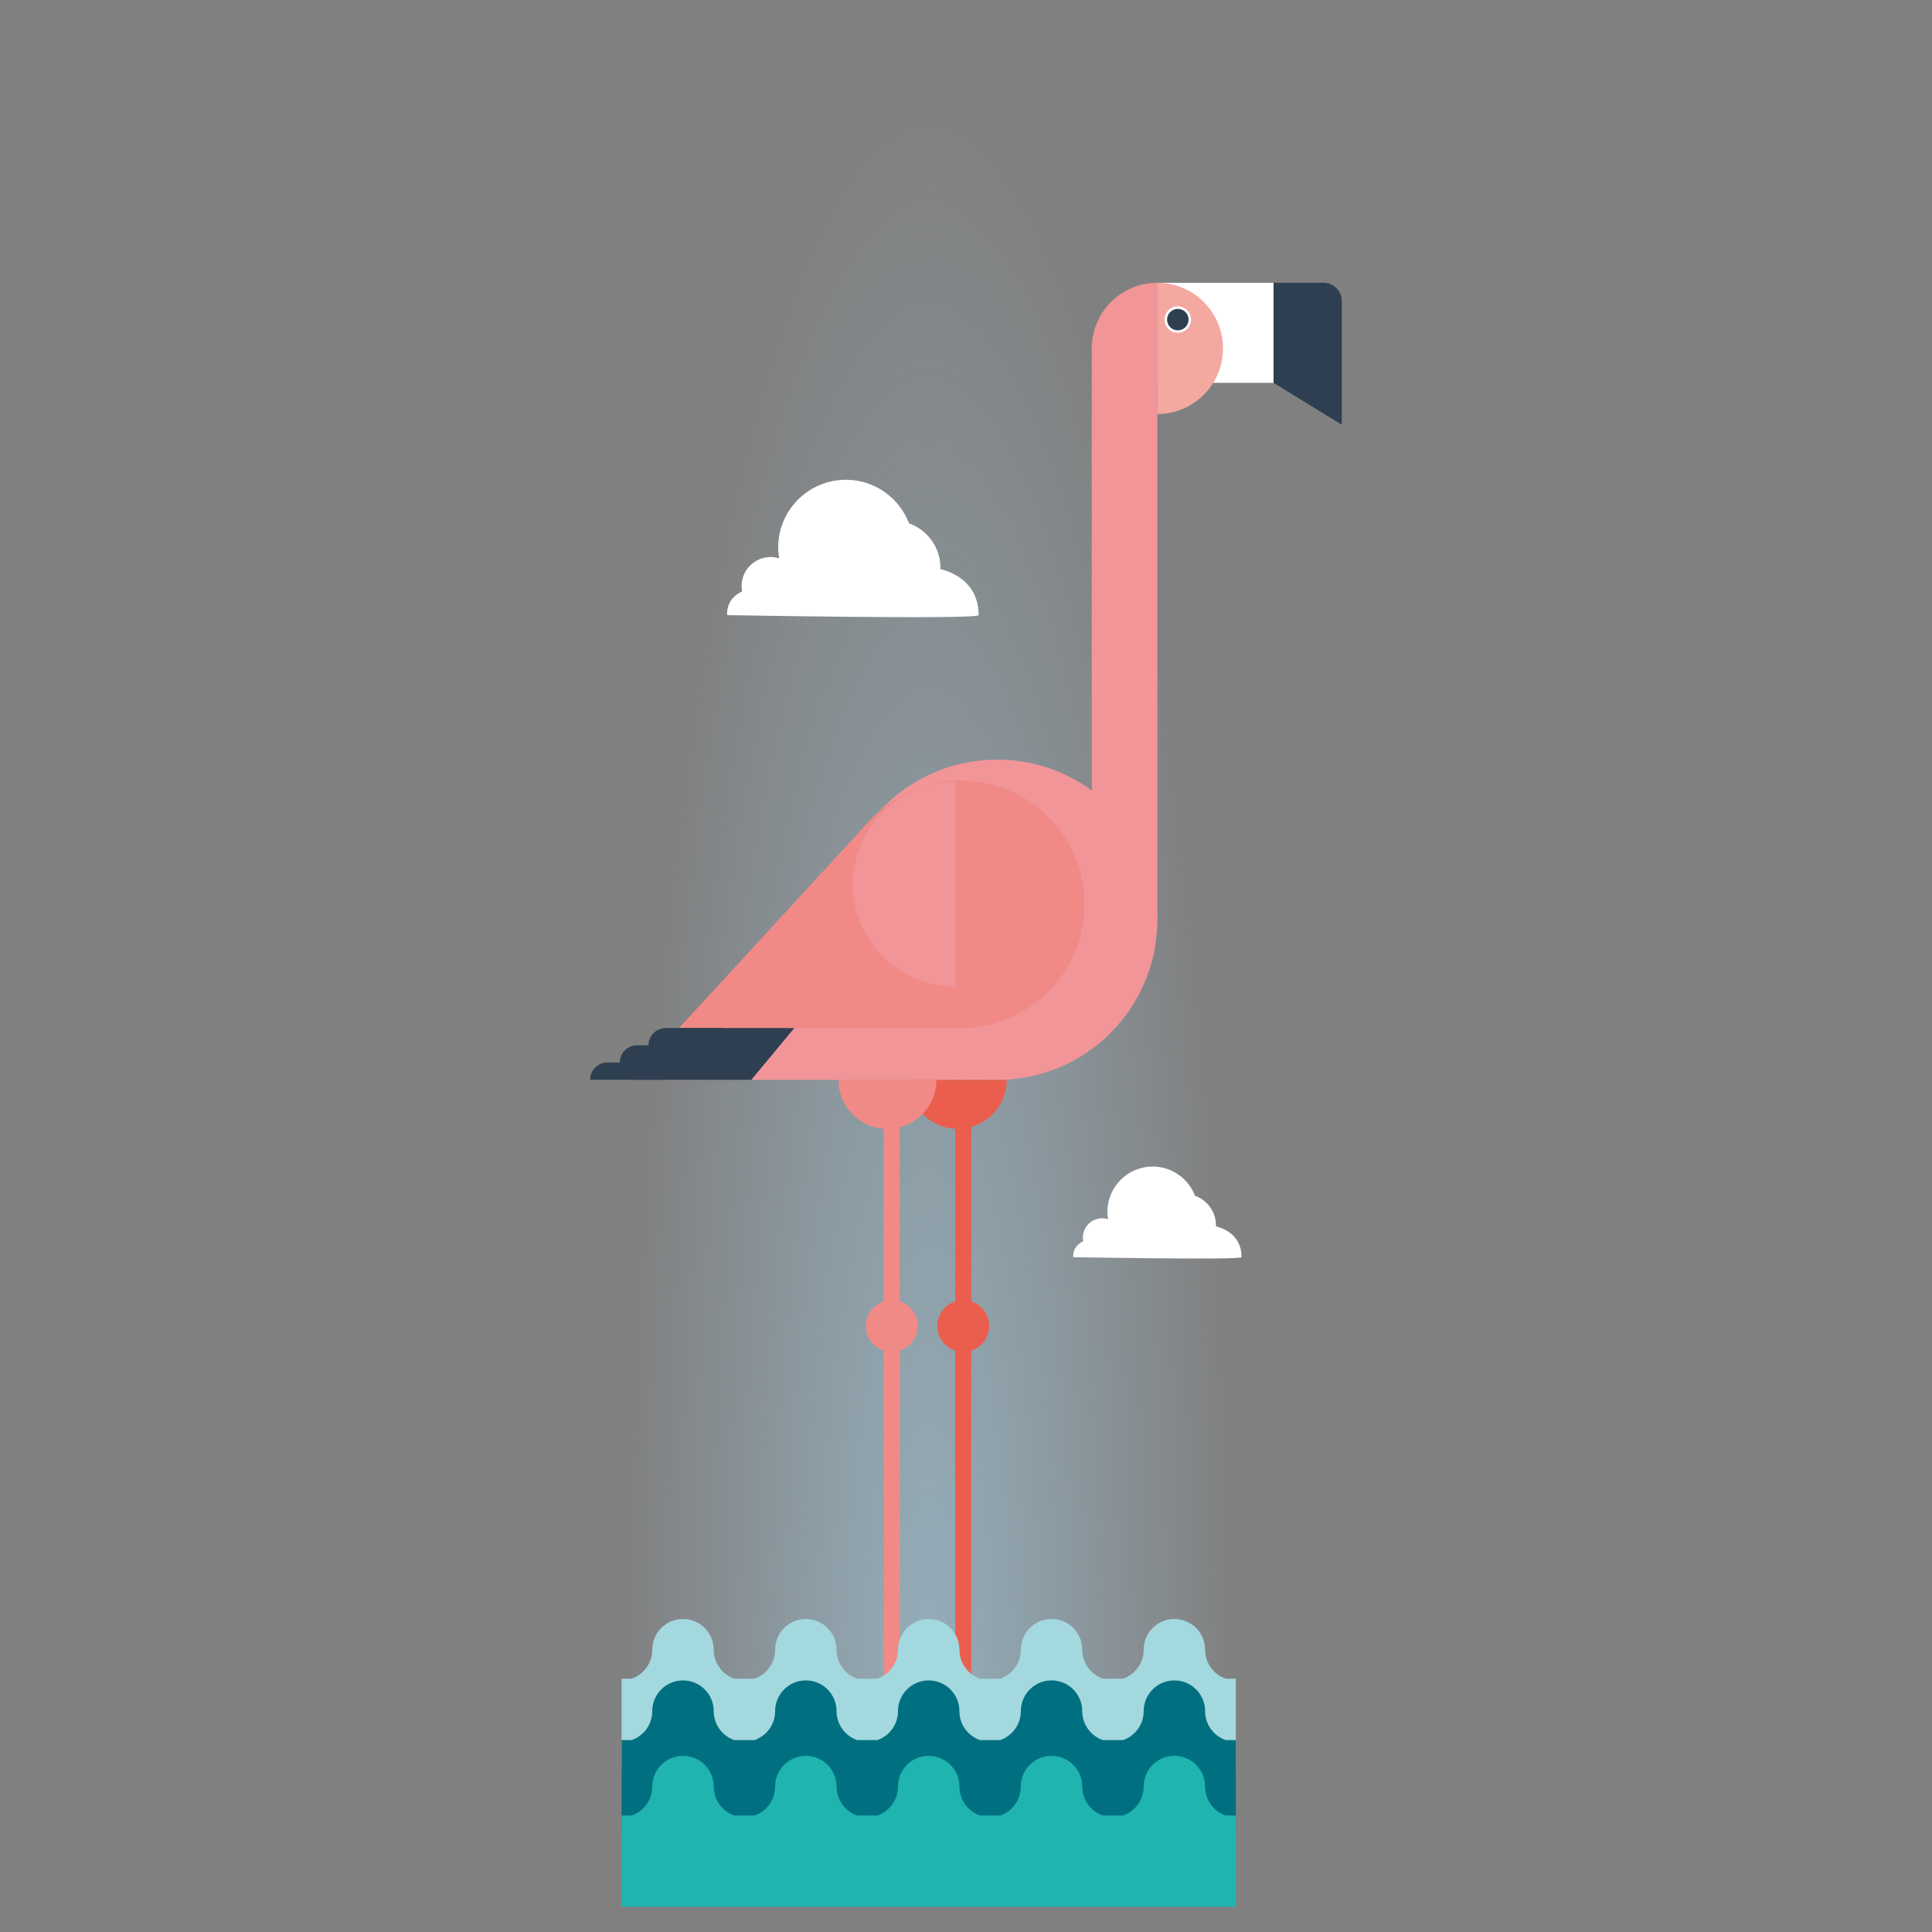 <?xml version="1.0" encoding="utf-8"?>
<!-- Generator: Adobe Illustrator 16.0.0, SVG Export Plug-In . SVG Version: 6.00 Build 0)  -->
<!DOCTYPE svg PUBLIC "-//W3C//DTD SVG 1.1//EN" "http://www.w3.org/Graphics/SVG/1.1/DTD/svg11.dtd">
<svg version="1.1" id="Capa_1" xmlns="http://www.w3.org/2000/svg" xmlns:xlink="http://www.w3.org/1999/xlink" x="0px" y="0px"
	 width="500px" height="500px" viewBox="0 0 500 500" enable-background="new 0 0 500 500" xml:space="preserve">
<rect x="0" y="0" width="500" height="500" fill="#808080" stroke="none"/>
<g>
	
		<radialGradient id="SVGID_1_" cx="-1078.926" cy="982.802" r="109.565" gradientTransform="matrix(0.721 0 0 3.823 1018.334 -3316.406)" gradientUnits="userSpaceOnUse">
		<stop  offset="0" style="stop-color:#AADCF6"/>
		<stop  offset="0.987" style="stop-color:#AADCF6;stop-opacity:0.013"/>
		<stop  offset="1" style="stop-color:#AADCF6;stop-opacity:0"/>
	</radialGradient>
	<path opacity="0.5" fill="url(#SVGID_1_)" d="M319.232,457.098c0-141.527-1.859-450.558-79.189-450.558
		c-78.67,0-79.189,309.031-79.189,450.558H319.232z"/>
	<rect x="247.203" y="285.826" fill="#EB5E4E" width="4.15" height="149.061"/>
	<path fill="#2E3F51" d="M328.89,73.185h13.631c2.621,0,4.741,2.124,4.741,4.736v8.214v5.421v18.368l-17.677-10.853V96.29h-0.695
		c-2.61,0-4.73-2.12-4.73-4.733V77.921C324.159,75.309,326.279,73.185,328.89,73.185z"/>
	<rect x="299.524" y="73.185" fill="#FFFFFF" width="30.061" height="25.887"/>
	<path fill="#F29598" d="M299.524,238.041c0,22.895-18.555,41.445-41.446,41.445c-22.896,0-41.45-18.551-41.45-41.445
		c0-22.896,18.555-41.452,41.45-41.452C280.97,196.589,299.524,215.145,299.524,238.041z"/>
	<path fill="#F3A8A0" d="M299.524,107.147c9.387,0,16.979-7.603,16.979-16.984c0-9.375-7.592-16.978-16.979-16.978V107.147z"/>
	<path fill="#FFFFFF" d="M308.237,82.71c0,1.888-1.534,3.419-3.424,3.419c-1.887,0-3.419-1.531-3.419-3.419
		c0-1.889,1.532-3.416,3.419-3.416C306.703,79.294,308.237,80.821,308.237,82.71z"/>
	<path fill="#F29598" d="M299.524,73.185c-9.377,0-16.977,7.603-16.977,16.978c0,9.382,7.6,16.984,16.977,16.984V73.185z"/>
	<path fill="#2E3F51" d="M307.604,82.71c0,1.544-1.256,2.786-2.791,2.786c-1.54,0-2.777-1.241-2.777-2.786
		c0-1.534,1.237-2.775,2.777-2.775C306.349,79.935,307.604,81.176,307.604,82.71z"/>
	<rect x="282.548" y="90.163" fill="#F29598" width="16.977" height="147.878"/>
	<polygon fill="#F29598" points="258.078,279.486 163.324,279.486 229.435,208.08 	"/>
	<polygon fill="#F18A86" points="248.66,266.059 175.759,266.059 224.846,212.619 	"/>
	<path fill="#F18A86" d="M280.686,234.032c0,17.687-14.336,32.026-32.025,32.026c-17.684,0-32.032-14.34-32.032-32.026
		s14.349-32.025,32.032-32.025C266.35,202.007,280.686,216.346,280.686,234.032z"/>
	<path fill="#F29598" d="M247.203,255.312c-14.627,0-26.479-11.858-26.479-26.478c0-14.635,11.853-26.487,26.479-26.487V255.312z"/>
	<polygon fill="#2E3F51" points="205.562,266.059 194.419,279.486 163.324,279.486 175.759,266.059 	"/>
	<path fill="#EB5E4E" d="M260.537,279.486c0,6.99-5.676,12.672-12.669,12.672c-6.998,0-12.672-5.682-12.672-12.672H260.537z"/>
	<path fill="#F18A86" d="M242.335,279.486c0,6.99-5.671,12.672-12.669,12.672c-6.994,0-12.67-5.682-12.67-12.672H242.335z"/>
	<path fill="#EB5E4E" d="M255.996,343.17c0,3.705-3.011,6.713-6.722,6.713c-3.704,0-6.706-3.008-6.706-6.713
		s3.002-6.713,6.706-6.713C252.985,336.457,255.996,339.465,255.996,343.17z"/>
	<path fill="#2E3F51" d="M157.192,274.977h3.21c0-2.459,1.995-4.459,4.459-4.459h2.979c0-2.459,1.991-4.459,4.459-4.459h15.113
		v4.459h-7.438v4.459H172.3v4.465h-10.656h-4.451h-4.454C152.738,276.975,154.733,274.977,157.192,274.977z"/>
	<rect x="228.71" y="285.826" fill="#F18A86" width="4.141" height="149.061"/>
	<path fill="#F18A86" d="M237.496,343.17c0,3.705-3.014,6.713-6.722,6.713c-3.696,0-6.709-3.008-6.709-6.713
		s3.013-6.713,6.709-6.713C234.482,336.457,237.496,339.465,237.496,343.17z"/>
	<g>
		<path fill="#A4D8DF" d="M317.206,434.439c-3.097-1.084-5.327-4.025-5.327-7.504c0-4.393-3.554-7.941-7.954-7.941
			c-4.385,0-7.943,3.549-7.943,7.941c0,3.479-2.225,6.42-5.326,7.504h-5.244c-3.104-1.084-5.33-4.025-5.33-7.504
			c0-4.393-3.558-7.941-7.943-7.941c-4.4,0-7.951,3.549-7.951,7.941c0,3.479-2.225,6.42-5.329,7.504h-5.241
			c-3.1-1.084-5.322-4.025-5.322-7.504c0-4.393-3.568-7.941-7.958-7.941c-4.389,0-7.943,3.549-7.943,7.941
			c0,3.479-2.229,6.42-5.33,7.504h-5.241c-3.1-1.084-5.326-4.025-5.326-7.504c0-4.393-3.557-7.941-7.95-7.941
			c-4.39,0-7.95,3.549-7.95,7.941c0,3.479-2.226,6.42-5.326,7.504h-5.249c-3.097-1.084-5.314-4.025-5.314-7.504
			c0-4.393-3.565-7.941-7.951-7.941c-4.399,0-7.958,3.549-7.958,7.941c0,3.479-2.226,6.42-5.322,7.504h-2.62v23.596h158.969v-23.596
			H317.206z"/>
		<path fill="#007080" d="M317.206,450.332c-3.097-1.082-5.327-4.018-5.327-7.494c0-4.395-3.554-7.951-7.954-7.951
			c-4.385,0-7.943,3.557-7.943,7.951c0,3.477-2.225,6.412-5.326,7.494h-5.244c-3.104-1.082-5.33-4.018-5.33-7.494
			c0-4.395-3.558-7.951-7.943-7.951c-4.4,0-7.951,3.557-7.951,7.951c0,3.477-2.225,6.412-5.329,7.494h-5.241
			c-3.1-1.082-5.322-4.018-5.322-7.494c0-4.395-3.568-7.951-7.958-7.951c-4.389,0-7.943,3.557-7.943,7.951
			c0,3.477-2.229,6.412-5.33,7.494h-5.241c-3.1-1.082-5.326-4.018-5.326-7.494c0-4.395-3.557-7.951-7.95-7.951
			c-4.39,0-7.95,3.557-7.95,7.951c0,3.477-2.226,6.412-5.326,7.494h-5.249c-3.097-1.082-5.314-4.018-5.314-7.494
			c0-4.395-3.565-7.951-7.951-7.951c-4.399,0-7.958,3.557-7.958,7.951c0,3.477-2.226,6.412-5.322,7.494h-2.62v23.605h158.969
			v-23.605H317.206z"/>
		<path fill="#20B4B0" d="M317.206,469.857c-3.097-1.084-5.327-4.025-5.327-7.494c0-4.395-3.554-7.951-7.954-7.951
			c-4.385,0-7.943,3.557-7.943,7.951c0,3.469-2.225,6.41-5.326,7.494h-5.244c-3.104-1.084-5.33-4.025-5.33-7.494
			c0-4.395-3.558-7.951-7.943-7.951c-4.4,0-7.951,3.557-7.951,7.951c0,3.469-2.225,6.41-5.329,7.494h-5.241
			c-3.1-1.084-5.322-4.025-5.322-7.494c0-4.395-3.568-7.951-7.958-7.951c-4.389,0-7.943,3.557-7.943,7.951
			c0,3.469-2.229,6.41-5.33,7.494h-5.241c-3.1-1.084-5.326-4.025-5.326-7.494c0-4.395-3.557-7.951-7.95-7.951
			c-4.39,0-7.95,3.557-7.95,7.951c0,3.469-2.226,6.41-5.326,7.494h-5.249c-3.097-1.084-5.314-4.025-5.314-7.494
			c0-4.395-3.565-7.951-7.951-7.951c-4.399,0-7.958,3.557-7.958,7.951c0,3.469-2.226,6.41-5.322,7.494h-2.62v23.604h158.969v-23.604
			H317.206z"/>
	</g>
	<path fill="#FFFFFF" d="M243.374,147.269c0-0.102,0.015-0.201,0.015-0.307c0-5.315-3.394-9.825-8.126-11.517
		c-2.519-6.584-8.877-11.278-16.348-11.278c-9.678,0-17.519,7.845-17.519,17.52c0,0.966,0.103,1.903,0.252,2.826
		c-0.699-0.216-1.431-0.362-2.2-0.362c-4.15,0-7.525,3.364-7.525,7.522c0,0.464,0.055,0.918,0.139,1.358
		c-4.499,2.167-3.851,6.167-3.851,6.167s65.054,1.172,65.054,0C253.265,150.732,246.481,148.056,243.374,147.269z"/>
	<path fill="#FFFFFF" d="M314.689,317.371c0.005-0.064,0.013-0.139,0.013-0.205c0-3.557-2.273-6.58-5.439-7.709
		c-1.688-4.414-5.944-7.555-10.946-7.555c-6.479,0-11.728,5.258-11.728,11.729c0,0.652,0.065,1.273,0.164,1.896
		c-0.467-0.146-0.955-0.242-1.471-0.242c-2.777,0-5.04,2.248-5.04,5.037c0,0.307,0.036,0.615,0.092,0.908
		c-3.009,1.449-2.574,4.127-2.574,4.127s43.556,0.785,43.556,0C321.315,319.686,316.773,317.898,314.689,317.371z"/>
</g>
</svg>
